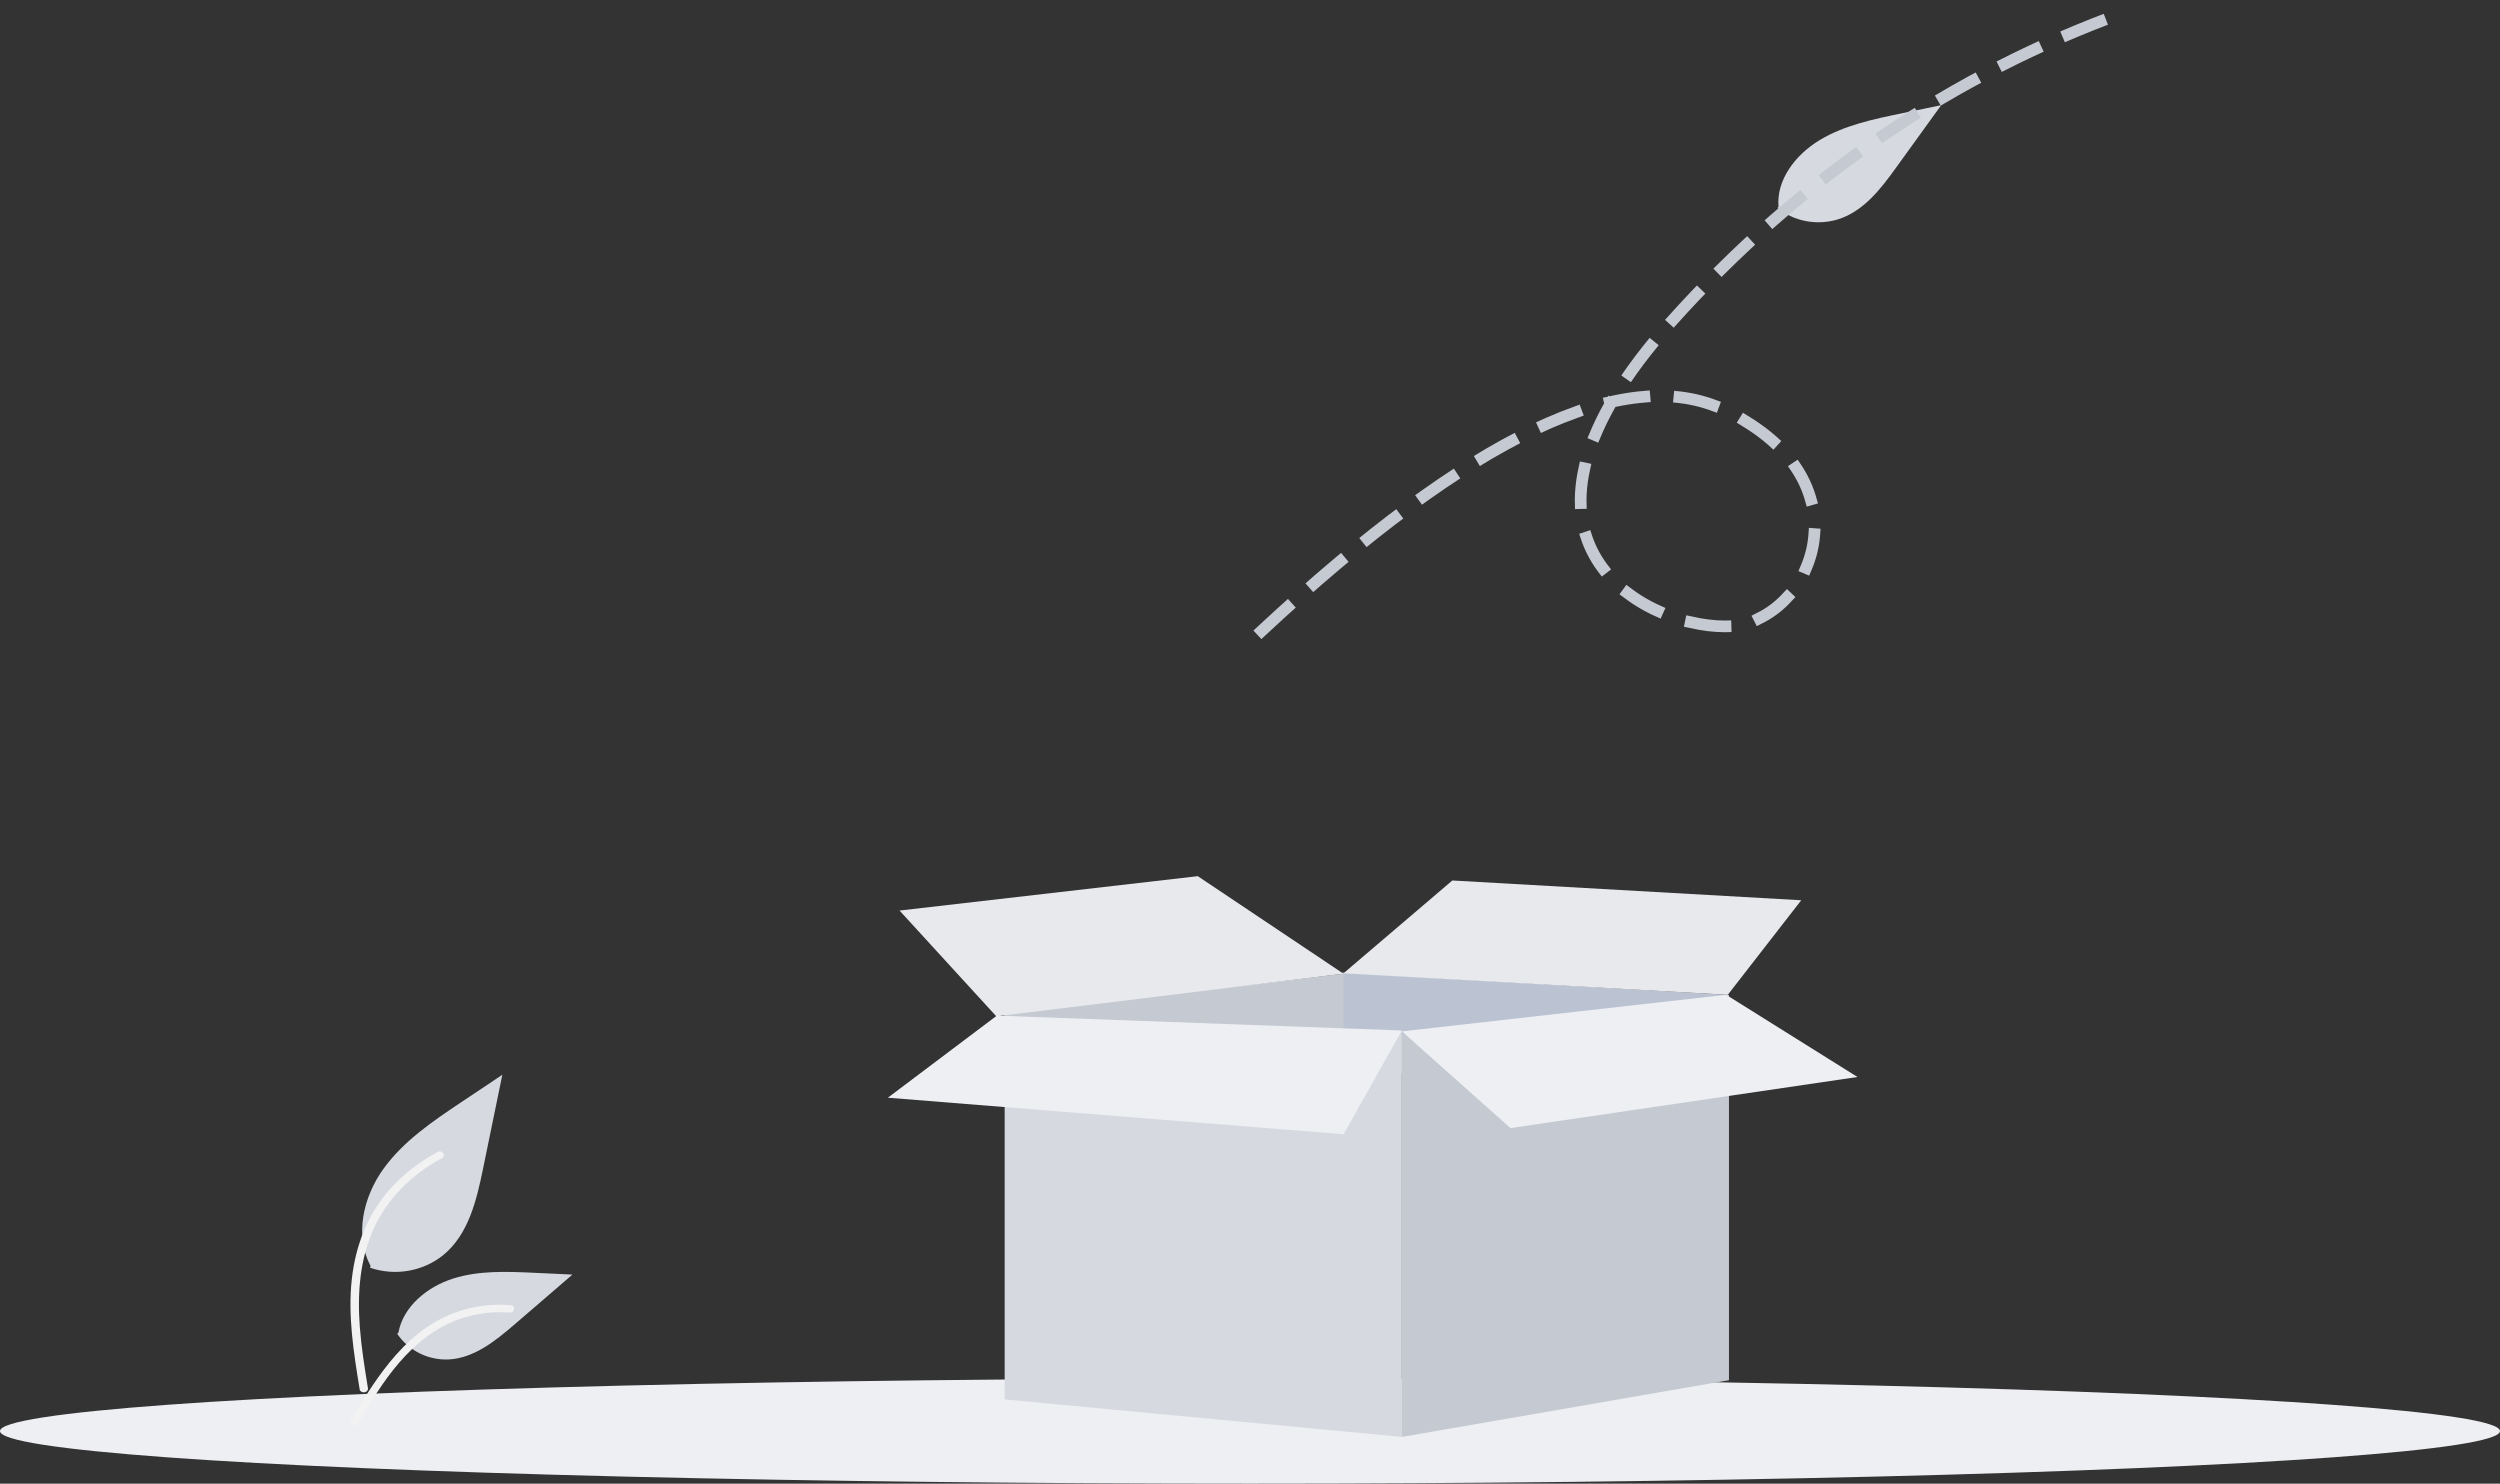 <?xml version="1.0" encoding="UTF-8"?>
<svg width="214px" height="127px" viewBox="0 0 214 127" version="1.1" xmlns="http://www.w3.org/2000/svg" xmlns:xlink="http://www.w3.org/1999/xlink">
    <rect x="0" y="0" width="214" height="127" fill="#333333" stroke="none"/>
    <title>编组 2</title>
    <g id="页面-1" stroke="none" stroke-width="1" fill="none" fill-rule="evenodd">
        <g id="我的报告（暂无）" transform="translate(-84, -240)">
            <g id="编组-4" transform="translate(84, 240)">
                <g id="编组-2" transform="translate(0, 1)">
                    <ellipse id="椭圆形" fill="#EDEFF2" cx="107" cy="121.5" rx="107" ry="4.5"></ellipse>
                    <g id="编组-3" transform="translate(76, 74)">
                        <polygon id="矩形备份-3" fill="#BBC3D2" transform="translate(55.399, 13.785) scale(1, -1) translate(-55.399, -13.785) " points="38.899 11.14 71.899 8.246 71.899 17.415 38.899 19.323"></polygon>
                        <polygon id="矩形备份-3" fill="#C4C9D2" transform="translate(24.489, 13.866) scale(-1, -1) translate(-24.489, -13.866) " points="9.978 10.808 39 8.348 39 15.963 9.978 19.385"></polygon>
                        <polygon id="矩形" fill="#D6DAE0" points="10 12 44 13.286 44 48 10 44.789"></polygon>
                        <polygon id="矩形备份" fill="#C4C9D2" points="44 13.55 72 10.154 72 43.145 44 48"></polygon>
                        <polygon id="矩形备份" fill="#EDEFF3" points="44 13.286 71.758 10.154 83 17.19 53.296 21.565"></polygon>
                        <polygon id="矩形备份-2" fill="#E7E9ED" transform="translate(58.593, 5.262) scale(1, -1) translate(-58.593, -5.262) " points="39 2.207 71.899 0.369 78.186 8.462 48.32 10.154"></polygon>
                        <polygon id="矩形备份-4" fill="#E7E9ED" transform="translate(20, 6) scale(-1, -1) translate(-20, -6) " points="1 3.652 30.714 -8.52651283e-14 39 9.057 13.471 12"></polygon>
                        <polygon id="矩形" fill="#EDEFF3" points="9.329 11.938 44 13.21 39.01 22.092 -2.14594511e-13 18.964"></polygon>
                    </g>
                    <g id="编组" transform="translate(30, 91)" fill-rule="nonzero">
                        <path d="M1.682,16.52 C3.811,17.246 6.177,16.842 7.922,15.454 C10.108,13.674 10.793,10.744 11.351,8.029 L13,0 L9.547,2.306 C7.064,3.964 4.525,5.676 2.805,8.078 C1.086,10.48 0.336,13.76 1.717,16.359" id="b9ccae5a-ffdd-4f5c-9c1e-05af9f0f3372" fill="#D6DAE0"></path>
                        <path d="M0.793,26.963 C0.284,23.823 -0.24,20.642 0.118,17.469 C0.435,14.65 1.451,11.897 3.519,9.639 C4.617,8.443 5.952,7.419 7.466,6.611 C7.861,6.4 8.224,6.93 7.831,7.14 C5.212,8.541 3.186,10.61 2.046,13.049 C0.786,15.761 0.584,18.718 0.801,21.599 C0.932,23.341 1.211,25.072 1.491,26.8 C1.536,26.963 1.426,27.127 1.238,27.177 C1.045,27.221 0.847,27.125 0.793,26.963 L0.793,26.963 Z" id="f4ad1d06-bd03-4ced-a5c4-c19a65ab4ee5" fill="#F2F2F2"></path>
                        <path d="M4,22.171 C4.963,23.599 6.62,24.433 8.371,24.372 C10.584,24.269 12.428,22.764 14.089,21.334 L19,17.105 L15.75,16.953 C13.412,16.844 11.014,16.741 8.788,17.445 C6.561,18.149 4.508,19.84 4.101,22.088" id="baf785f8-b4c6-42cf-85bd-8a16037845f7" fill="#D6DAE0"></path>
                        <path d="M0.044,29.57 C2.32,25.741 4.959,21.485 9.675,20.125 C10.987,19.748 12.361,19.613 13.726,19.727 C14.156,19.762 14.049,20.393 13.62,20.357 C11.332,20.177 9.049,20.751 7.155,21.984 C5.332,23.164 3.913,24.805 2.712,26.544 C1.976,27.61 1.317,28.721 0.658,29.83 C0.447,30.185 -0.169,29.929 0.044,29.57 Z" id="a14e4330-7125-4e03-a856-d6453c34f6cc" fill="#F2F2F2"></path>
                    </g>
                    <path d="M151.514,14.808 C152.555,16.259 154.322,17.124 156.175,17.089 C158.517,17.019 160.447,15.531 162.183,14.116 L167.319,9.933 L163.875,9.732 C161.399,9.587 158.859,9.448 156.512,10.123 C154.165,10.797 152.017,12.469 151.62,14.725" id="baf785f8-b4c6-42cf-85bd-8a16037845f7" fill="#D6DAE0" transform="translate(159.417, 13.351) rotate(-15) translate(-159.417, -13.351) "></path>
                    <path d="M108,53 C125.897,36.328 139.115,30.031 147.654,34.109 C160.462,40.226 154.947,52.618 147.654,52.618 C140.361,52.618 126.572,44.914 143.092,26.5 C154.105,14.224 167.074,5.39 182,0" id="直线-2" stroke="#C4C9D2" stroke-linecap="square" stroke-dasharray="3"></path>
                </g>
            </g>
        </g>
    </g>
</svg>